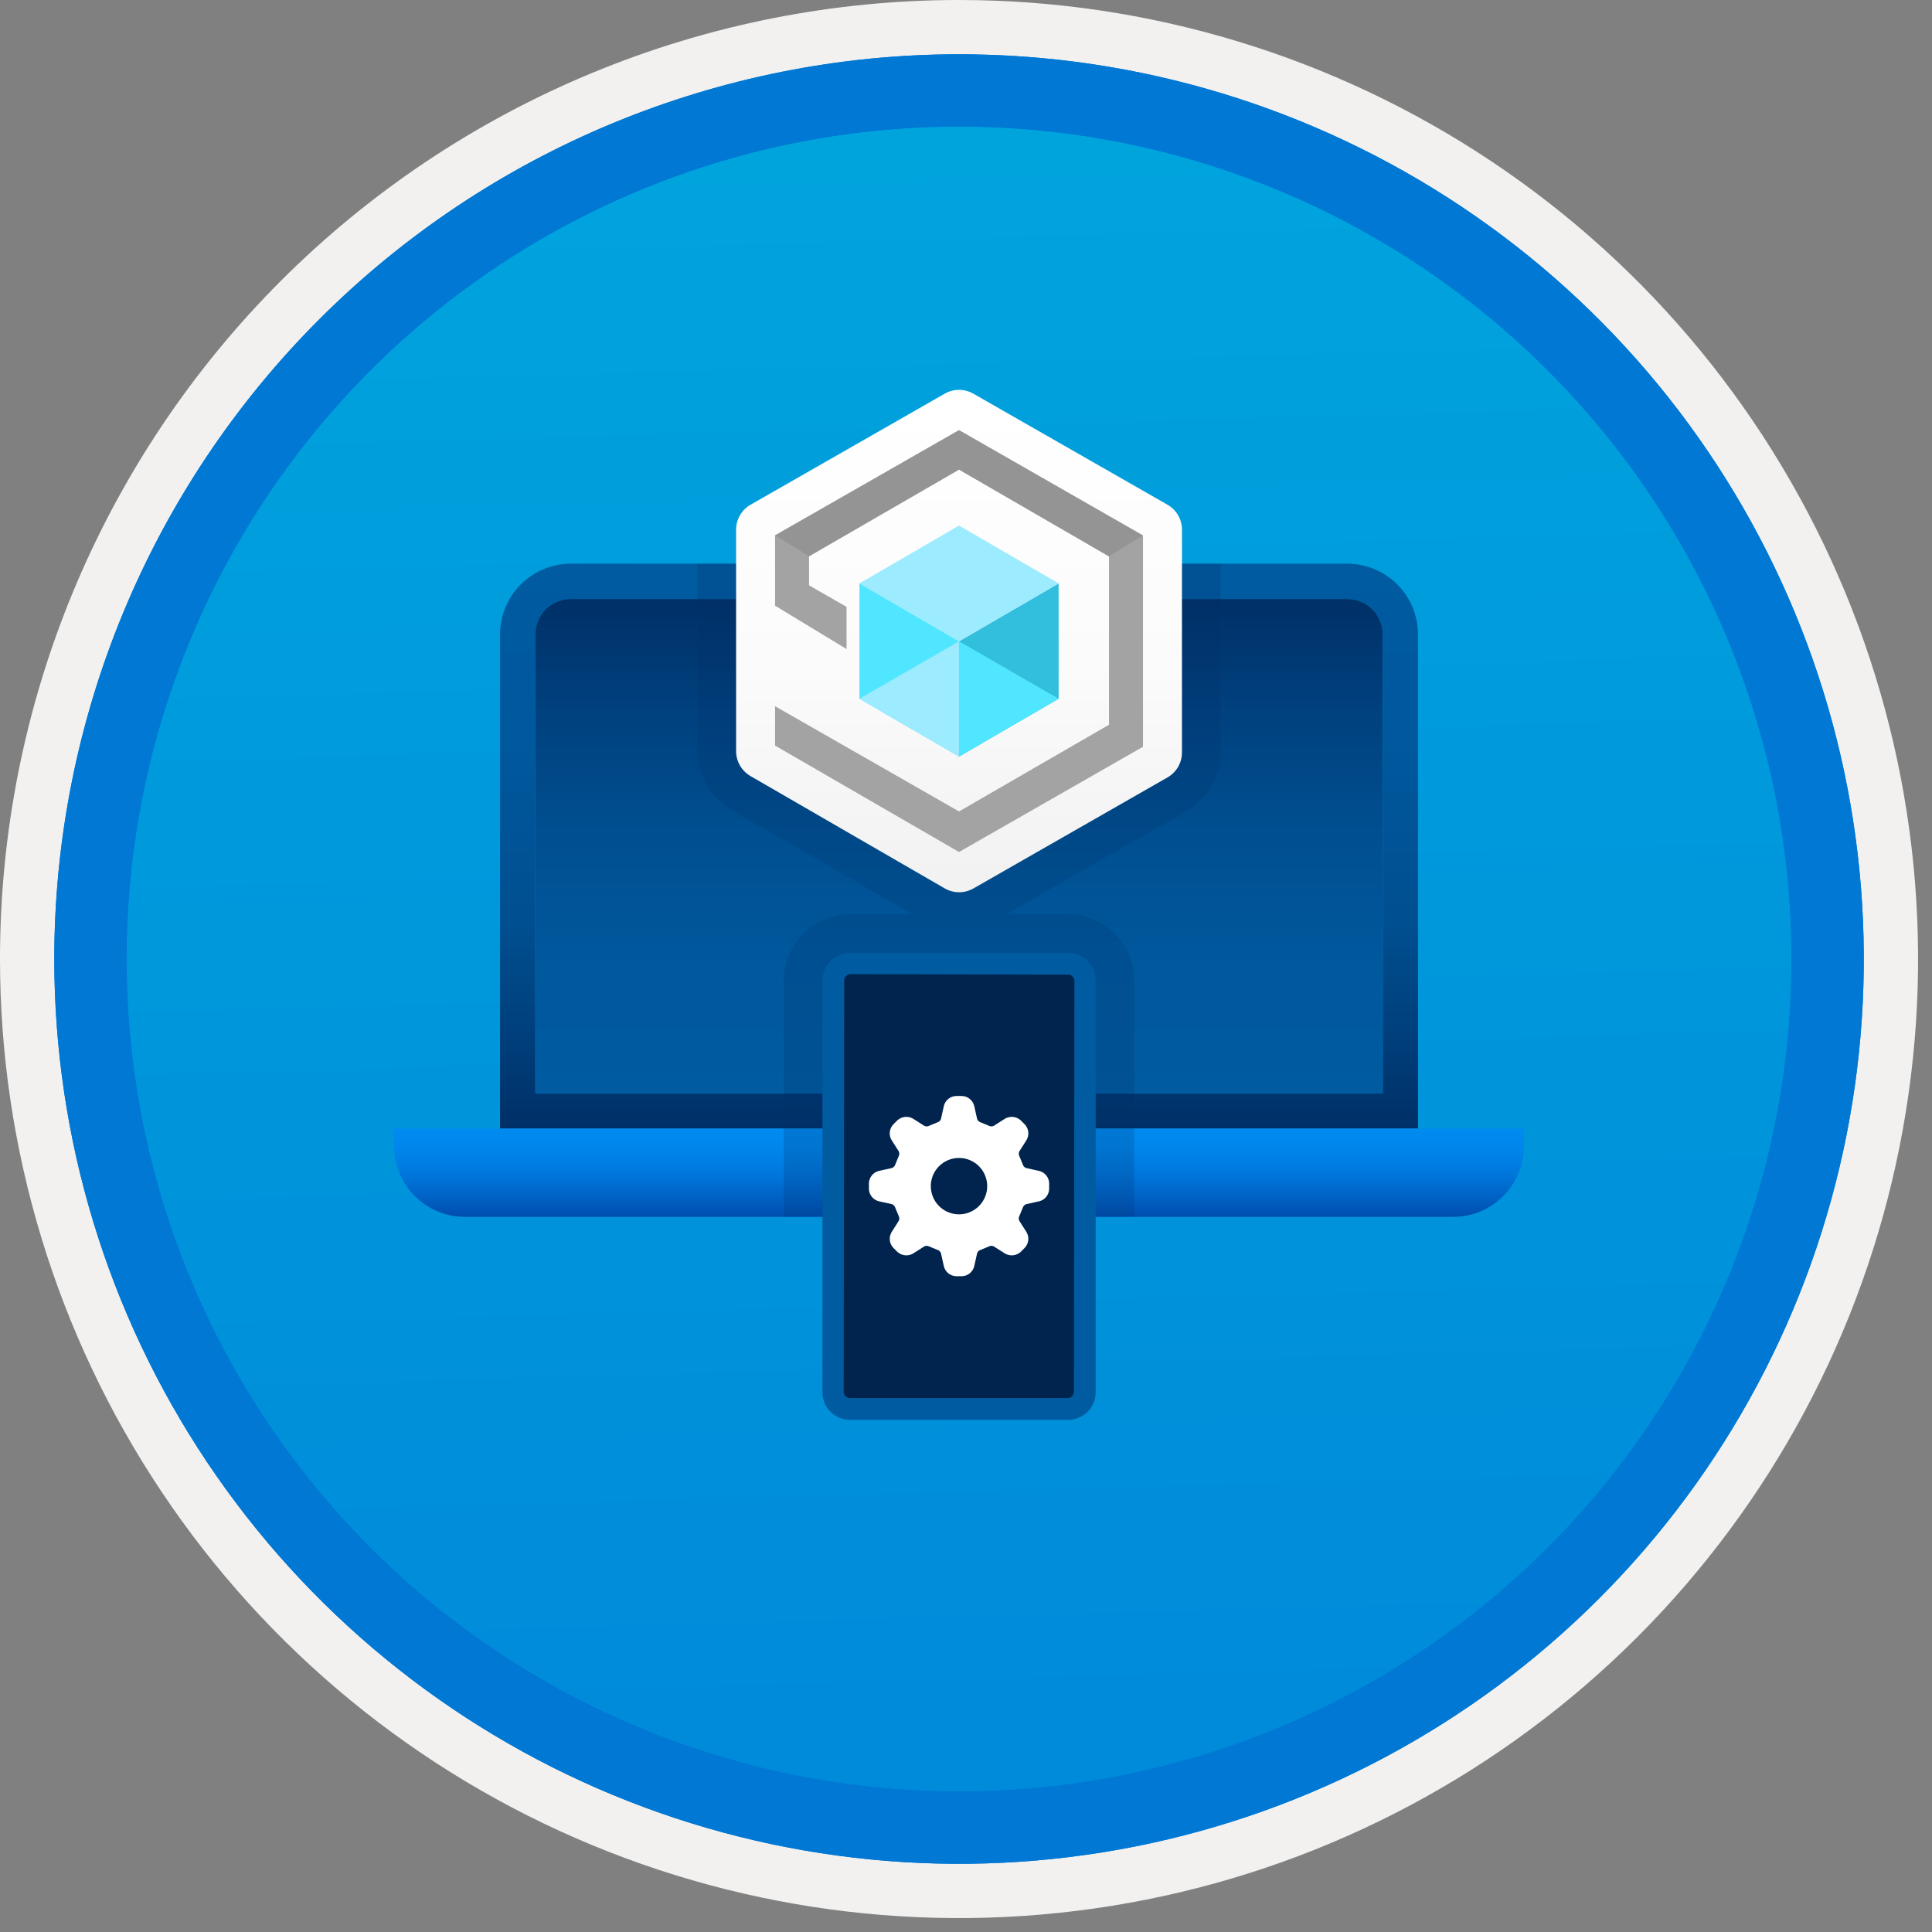 <svg width="100" height="100" viewBox="0 0 100 100" fill="none" xmlns="http://www.w3.org/2000/svg">
<rect x="0" y="0" width="100" height="100" fill="#808080" stroke="none"/>
<g clip-path="url(#clip0_636_601)">
<path d="M49.64 96.45C40.382 96.45 31.332 93.704 23.634 88.561C15.936 83.417 9.936 76.107 6.393 67.553C2.85 59 1.923 49.588 3.73 40.508C5.536 31.427 9.994 23.087 16.54 16.54C23.087 9.994 31.428 5.535 40.508 3.729C49.588 1.923 59 2.85 67.553 6.393C76.107 9.936 83.418 15.936 88.561 23.634C93.705 31.331 96.45 40.382 96.45 49.64C96.451 55.787 95.24 61.874 92.888 67.554C90.535 73.233 87.088 78.394 82.741 82.74C78.394 87.087 73.234 90.535 67.554 92.888C61.875 95.24 55.787 96.45 49.64 96.45V96.45Z" fill="url(#paint0_linear_636_601)"/>
<path fill-rule="evenodd" clip-rule="evenodd" d="M95.54 49.64C95.54 58.718 92.848 67.592 87.805 75.141C82.761 82.689 75.592 88.572 67.205 92.046C58.818 95.52 49.589 96.429 40.685 94.658C31.782 92.887 23.603 88.515 17.184 82.096C10.765 75.677 6.393 67.498 4.622 58.594C2.851 49.691 3.76 40.462 7.234 32.075C10.708 23.688 16.591 16.519 24.139 11.475C31.688 6.432 40.562 3.74 49.64 3.74C55.668 3.74 61.636 4.927 67.205 7.234C72.774 9.54 77.834 12.921 82.096 17.184C86.359 21.446 89.739 26.506 92.046 32.075C94.353 37.644 95.54 43.612 95.54 49.64V49.64ZM49.64 -0C59.458 -0 69.055 2.911 77.219 8.366C85.382 13.82 91.744 21.573 95.501 30.643C99.258 39.714 100.242 49.695 98.326 59.324C96.411 68.953 91.683 77.798 84.741 84.741C77.799 91.683 68.954 96.411 59.324 98.326C49.695 100.241 39.714 99.258 30.644 95.501C21.573 91.744 13.82 85.382 8.366 77.218C2.911 69.055 -1.61629e-06 59.458 3.61524e-07 49.64C-0.001 43.121 1.283 36.666 3.777 30.642C6.271 24.62 9.928 19.147 14.537 14.537C19.147 9.928 24.62 6.271 30.643 3.777C36.666 1.283 43.121 -0.001 49.64 -0V-0Z" fill="#F2F1F0"/>
<path fill-rule="evenodd" clip-rule="evenodd" d="M92.73 49.64C92.73 58.162 90.202 66.493 85.468 73.579C80.733 80.666 74.003 86.189 66.129 89.45C58.256 92.711 49.592 93.565 41.233 91.902C32.874 90.239 25.197 86.135 19.17 80.109C13.144 74.083 9.04 66.405 7.378 58.046C5.715 49.688 6.568 41.024 9.83 33.15C13.091 25.276 18.614 18.547 25.7 13.812C32.786 9.077 41.117 6.55 49.64 6.55C55.298 6.55 60.902 7.664 66.13 9.829C71.358 11.995 76.108 15.169 80.11 19.17C84.111 23.171 87.285 27.922 89.45 33.15C91.616 38.378 92.73 43.981 92.73 49.64ZM49.64 2.81C58.902 2.81 67.956 5.557 75.657 10.702C83.358 15.848 89.36 23.162 92.905 31.719C96.449 40.276 97.377 49.692 95.57 58.776C93.763 67.86 89.303 76.204 82.753 82.754C76.204 89.303 67.86 93.763 58.776 95.57C49.691 97.377 40.276 96.45 31.718 92.905C23.161 89.361 15.848 83.359 10.702 75.657C5.556 67.956 2.81 58.902 2.81 49.64C2.811 37.22 7.745 25.31 16.527 16.527C25.309 7.745 37.22 2.811 49.64 2.81V2.81Z" fill="#0078D4"/>
<path fill-rule="evenodd" clip-rule="evenodd" d="M92.73 49.64C92.73 58.162 90.202 66.493 85.468 73.579C80.733 80.665 74.003 86.189 66.129 89.45C58.256 92.711 49.592 93.565 41.233 91.902C32.874 90.239 25.197 86.135 19.17 80.109C13.144 74.083 9.04 66.405 7.378 58.046C5.715 49.688 6.568 41.024 9.83 33.15C13.091 25.276 18.614 18.547 25.7 13.812C32.786 9.077 41.117 6.55 49.64 6.55C55.298 6.55 60.902 7.664 66.13 9.829C71.358 11.995 76.108 15.169 80.11 19.17C84.111 23.171 87.285 27.922 89.45 33.15C91.616 38.378 92.73 43.981 92.73 49.64V49.64ZM49.64 2.81C58.902 2.81 67.956 5.556 75.657 10.702C83.358 15.848 89.36 23.162 92.905 31.719C96.449 40.276 97.377 49.692 95.57 58.776C93.763 67.86 89.303 76.204 82.753 82.754C76.204 89.303 67.86 93.763 58.776 95.57C49.691 97.377 40.276 96.45 31.718 92.905C23.161 89.361 15.848 83.358 10.702 75.657C5.556 67.956 2.81 58.902 2.81 49.64C2.811 37.22 7.745 25.309 16.527 16.527C25.309 7.745 37.22 2.811 49.64 2.81V2.81Z" fill="#0078D4"/>
<path d="M29.537 29.176C28.569 29.179 27.641 29.565 26.956 30.25C26.271 30.935 25.885 31.863 25.882 32.831V58.416H73.397V32.831C73.394 31.863 73.008 30.935 72.323 30.25C71.638 29.565 70.71 29.179 69.742 29.176H29.537ZM69.742 31.004C70.227 31.004 70.691 31.197 71.034 31.54C71.376 31.882 71.569 32.347 71.57 32.831V56.589H27.71V32.831C27.71 32.346 27.903 31.882 28.245 31.539C28.588 31.197 29.052 31.004 29.537 31.004H69.742Z" fill="url(#paint1_linear_636_601)"/>
<path d="M27.709 32.831C27.71 32.346 27.903 31.882 28.245 31.539C28.588 31.197 29.052 31.004 29.537 31.004H69.742C70.226 31.004 70.691 31.197 71.033 31.54C71.376 31.882 71.569 32.347 71.569 32.831V56.589H27.709V32.831Z" fill="url(#paint2_linear_636_601)"/>
<path d="M20.399 58.416V59.33C20.402 60.298 20.788 61.226 21.473 61.911C22.158 62.596 23.086 62.982 24.054 62.985H75.224C76.193 62.982 77.121 62.596 77.806 61.911C78.49 61.226 78.876 60.298 78.879 59.33V58.416H20.399Z" fill="url(#paint3_linear_636_601)"/>
<path fill-rule="evenodd" clip-rule="evenodd" d="M45.984 60.243H53.294C53.779 60.243 54.244 60.051 54.587 59.708C54.929 59.365 55.122 58.901 55.122 58.416H44.157C44.157 58.901 44.349 59.365 44.692 59.708C45.035 60.051 45.5 60.243 45.984 60.243V60.243Z" fill="#003067"/>
<path opacity="0.2" d="M36.1 29.176V38.879C36.101 39.491 36.263 40.092 36.568 40.622C36.874 41.152 37.313 41.592 37.842 41.899L47.22 47.322H43.992C43.084 47.323 42.214 47.684 41.572 48.326C40.93 48.968 40.569 49.838 40.569 50.746V62.985H58.71V50.746C58.709 49.838 58.348 48.968 57.706 48.326C57.064 47.684 56.194 47.323 55.286 47.322H52.077L61.421 41.977C61.955 41.671 62.398 41.23 62.706 40.698C63.015 40.167 63.178 39.563 63.178 38.948V29.176H36.1Z" fill="#003067"/>
<path d="M55.288 49.322H43.993C43.806 49.322 43.621 49.359 43.448 49.43C43.275 49.502 43.118 49.606 42.986 49.739C42.854 49.871 42.749 50.028 42.678 50.201C42.606 50.373 42.569 50.559 42.569 50.745V72.066C42.569 72.253 42.606 72.438 42.678 72.611C42.749 72.784 42.854 72.941 42.986 73.073C43.118 73.205 43.275 73.31 43.448 73.382C43.621 73.453 43.806 73.49 43.993 73.49H55.288C55.665 73.49 56.027 73.34 56.294 73.073C56.561 72.806 56.711 72.444 56.711 72.066V50.745C56.711 50.368 56.561 50.006 56.294 49.739C56.027 49.472 55.665 49.322 55.288 49.322V49.322Z" fill="url(#paint4_linear_636_601)"/>
<path d="M43.669 72.036L43.696 50.749C43.696 50.706 43.704 50.663 43.721 50.623C43.737 50.584 43.761 50.548 43.792 50.517C43.822 50.487 43.858 50.463 43.898 50.447C43.938 50.43 43.98 50.422 44.023 50.422L55.285 50.448C55.371 50.448 55.454 50.483 55.516 50.544C55.577 50.606 55.611 50.689 55.611 50.776L55.584 72.037C55.584 72.123 55.55 72.206 55.488 72.267C55.427 72.329 55.344 72.363 55.257 72.363H43.996C43.953 72.363 43.91 72.355 43.871 72.338C43.831 72.322 43.795 72.298 43.765 72.267C43.734 72.237 43.71 72.201 43.694 72.161C43.677 72.121 43.669 72.079 43.669 72.036L43.669 72.036Z" fill="#00244D"/>
<path d="M51.098 61.393C51.098 61.73 50.981 62.058 50.767 62.319C50.553 62.58 50.255 62.759 49.924 62.826C49.593 62.892 49.249 62.841 48.951 62.682C48.653 62.523 48.419 62.266 48.29 61.954C48.161 61.642 48.143 61.295 48.241 60.971C48.339 60.648 48.546 60.369 48.827 60.181C49.108 59.993 49.445 59.909 49.781 59.942C50.117 59.975 50.431 60.124 50.67 60.362C50.944 60.636 51.097 61.006 51.098 61.393H51.098ZM53.791 60.608L53.114 60.457C53.044 60.431 52.986 60.379 52.954 60.312L52.946 60.29L52.759 59.835L52.749 59.812C52.736 59.778 52.73 59.741 52.732 59.704C52.733 59.667 52.742 59.632 52.758 59.598L53.131 59.012C53.207 58.885 53.24 58.737 53.224 58.59C53.207 58.443 53.143 58.305 53.041 58.197L52.835 57.991C52.727 57.891 52.589 57.828 52.443 57.812C52.296 57.796 52.148 57.828 52.02 57.902L51.434 58.275C51.397 58.293 51.355 58.302 51.314 58.301C51.282 58.302 51.25 58.296 51.221 58.284L51.197 58.273L50.743 58.086L50.721 58.078C50.653 58.046 50.601 57.989 50.576 57.919L50.425 57.241C50.389 57.097 50.307 56.969 50.192 56.877C50.076 56.784 49.934 56.732 49.786 56.728H49.494C49.346 56.732 49.203 56.784 49.088 56.877C48.972 56.969 48.891 57.097 48.855 57.241L48.704 57.919C48.678 57.989 48.626 58.046 48.559 58.078L48.537 58.086L48.083 58.273L48.059 58.284C48.03 58.296 47.998 58.302 47.966 58.301C47.924 58.302 47.883 58.293 47.845 58.275L47.259 57.902C47.132 57.828 46.984 57.796 46.837 57.812C46.691 57.828 46.553 57.891 46.445 57.991L46.239 58.197C46.136 58.305 46.072 58.443 46.056 58.59C46.04 58.737 46.073 58.885 46.149 59.012L46.522 59.598C46.553 59.665 46.556 59.742 46.531 59.812L46.52 59.835L46.333 60.29L46.325 60.312C46.293 60.379 46.236 60.431 46.166 60.457L45.488 60.607C45.345 60.643 45.217 60.725 45.124 60.841C45.031 60.956 44.979 61.099 44.975 61.247V61.538C44.979 61.686 45.031 61.829 45.124 61.944C45.217 62.06 45.344 62.142 45.488 62.178L46.166 62.328C46.236 62.354 46.293 62.406 46.325 62.474L46.333 62.495L46.52 62.95L46.531 62.973C46.556 63.043 46.553 63.12 46.522 63.187L46.149 63.773C46.073 63.9 46.04 64.048 46.056 64.195C46.072 64.343 46.136 64.481 46.239 64.588L46.445 64.794C46.553 64.894 46.691 64.957 46.837 64.973C46.984 64.989 47.132 64.958 47.26 64.883L47.845 64.511C47.883 64.492 47.924 64.483 47.966 64.484C47.998 64.483 48.03 64.489 48.059 64.501L48.083 64.512L48.537 64.699L48.559 64.707C48.626 64.739 48.678 64.796 48.704 64.866L48.855 65.544C48.891 65.688 48.972 65.816 49.088 65.909C49.203 66.001 49.346 66.053 49.494 66.057H49.786C49.934 66.053 50.076 66.001 50.192 65.909C50.307 65.816 50.389 65.688 50.425 65.544L50.576 64.866C50.601 64.796 50.653 64.739 50.721 64.707L50.743 64.699L51.197 64.512L51.221 64.501C51.25 64.489 51.282 64.483 51.313 64.484C51.355 64.483 51.397 64.492 51.434 64.511L52.02 64.883C52.148 64.958 52.296 64.989 52.442 64.973C52.589 64.957 52.727 64.894 52.835 64.794L53.041 64.588C53.143 64.481 53.207 64.343 53.223 64.195C53.239 64.048 53.207 63.9 53.131 63.773L52.758 63.187C52.727 63.12 52.723 63.043 52.748 62.974L52.759 62.95L52.946 62.495L52.954 62.474C52.986 62.406 53.044 62.354 53.114 62.328L53.791 62.178C53.935 62.142 54.063 62.06 54.156 61.945C54.248 61.829 54.301 61.686 54.304 61.538V61.247C54.301 61.099 54.248 60.956 54.156 60.841C54.063 60.725 53.935 60.643 53.791 60.608L53.791 60.608Z" fill="white"/>
<path d="M38.1 38.88V27.416C38.1 27.154 38.17 26.896 38.301 26.669C38.433 26.442 38.622 26.254 38.85 26.124L48.901 20.375C49.126 20.247 49.38 20.179 49.639 20.179C49.899 20.179 50.153 20.247 50.378 20.375L60.429 26.124C60.657 26.254 60.846 26.442 60.978 26.669C61.109 26.896 61.178 27.154 61.178 27.416V38.948C61.178 39.211 61.109 39.468 60.978 39.695C60.846 39.922 60.657 40.11 60.429 40.24L50.383 45.987C50.156 46.116 49.9 46.184 49.64 46.183C49.38 46.182 49.124 46.114 48.898 45.983L38.843 40.168C38.617 40.037 38.43 39.849 38.3 39.623C38.169 39.397 38.1 39.141 38.1 38.88V38.88Z" fill="url(#paint5_linear_636_601)"/>
<path d="M49.639 22.266L40.118 27.712V31.351L43.817 33.595V31.411L41.877 30.296V28.791L49.639 24.304L57.402 28.804V37.512L49.639 42L40.118 36.554V38.592L49.639 44.099L59.161 38.653V27.736L49.639 22.266Z" fill="#A3A3A3"/>
<path d="M49.639 22.266L40.118 27.712L41.877 28.791L49.639 24.304L57.402 28.791L59.161 27.712L49.639 22.266Z" fill="#949494"/>
<path d="M54.794 30.198V36.166L49.639 39.162V33.194L54.794 30.198Z" fill="#32BEDD"/>
<path d="M54.794 30.198L49.639 33.194L44.485 30.198L49.639 27.203L54.794 30.198Z" fill="#9CEBFF"/>
<path d="M49.639 33.194V39.162L44.485 36.166V30.198L49.639 33.194Z" fill="#50E6FF"/>
<path d="M44.485 36.166L49.639 33.194V39.162L44.485 36.166Z" fill="#9CEBFF"/>
<path d="M54.794 36.166L49.639 33.194V39.162L54.794 36.166Z" fill="#50E6FF"/>
</g>
<defs>
<linearGradient id="paint0_linear_636_601" x1="47.87" y1="-15.153" x2="51.852" y2="130.615" gradientUnits="userSpaceOnUse">
<stop stop-color="#00ABDE"/>
<stop offset="1" stop-color="#007ED8"/>
</linearGradient>
<linearGradient id="paint1_linear_636_601" x1="49.639" y1="58.416" x2="49.639" y2="29.124" gradientUnits="userSpaceOnUse">
<stop stop-color="#003067"/>
<stop offset="0.165" stop-color="#003F7C"/>
<stop offset="0.362" stop-color="#004F90"/>
<stop offset="0.681" stop-color="#00589D"/>
<stop offset="1" stop-color="#005BA1"/>
</linearGradient>
<linearGradient id="paint2_linear_636_601" x1="49.639" y1="56.589" x2="49.639" y2="30.958" gradientUnits="userSpaceOnUse">
<stop stop-color="#005BA1"/>
<stop offset="0.26" stop-color="#00589D"/>
<stop offset="0.53" stop-color="#004F90"/>
<stop offset="0.8" stop-color="#003F7C"/>
<stop offset="1" stop-color="#003067"/>
</linearGradient>
<linearGradient id="paint3_linear_636_601" x1="49.639" y1="62.985" x2="49.639" y2="58.416" gradientUnits="userSpaceOnUse">
<stop stop-color="#004DAE"/>
<stop offset="0.21" stop-color="#0061C4"/>
<stop offset="0.51" stop-color="#0078DD"/>
<stop offset="0.78" stop-color="#0086EC"/>
<stop offset="1" stop-color="#008BF1"/>
</linearGradient>
<linearGradient id="paint4_linear_636_601" x1="744.587" y1="39146.3" x2="744.587" y2="24322.2" gradientUnits="userSpaceOnUse">
<stop stop-color="#003067"/>
<stop offset="0.165" stop-color="#003F7C"/>
<stop offset="0.362" stop-color="#004F90"/>
<stop offset="0.681" stop-color="#00589D"/>
<stop offset="1" stop-color="#005BA1"/>
</linearGradient>
<linearGradient id="paint5_linear_636_601" x1="49.639" y1="45.25" x2="49.639" y2="20.745" gradientUnits="userSpaceOnUse">
<stop stop-color="#F2F2F2"/>
<stop offset="0.44" stop-color="#FBFBFB"/>
<stop offset="1" stop-color="white"/>
</linearGradient>
<clipPath id="clip0_636_601">
<rect width="99.28" height="99.28" fill="white"/>
</clipPath>
</defs>
</svg>
